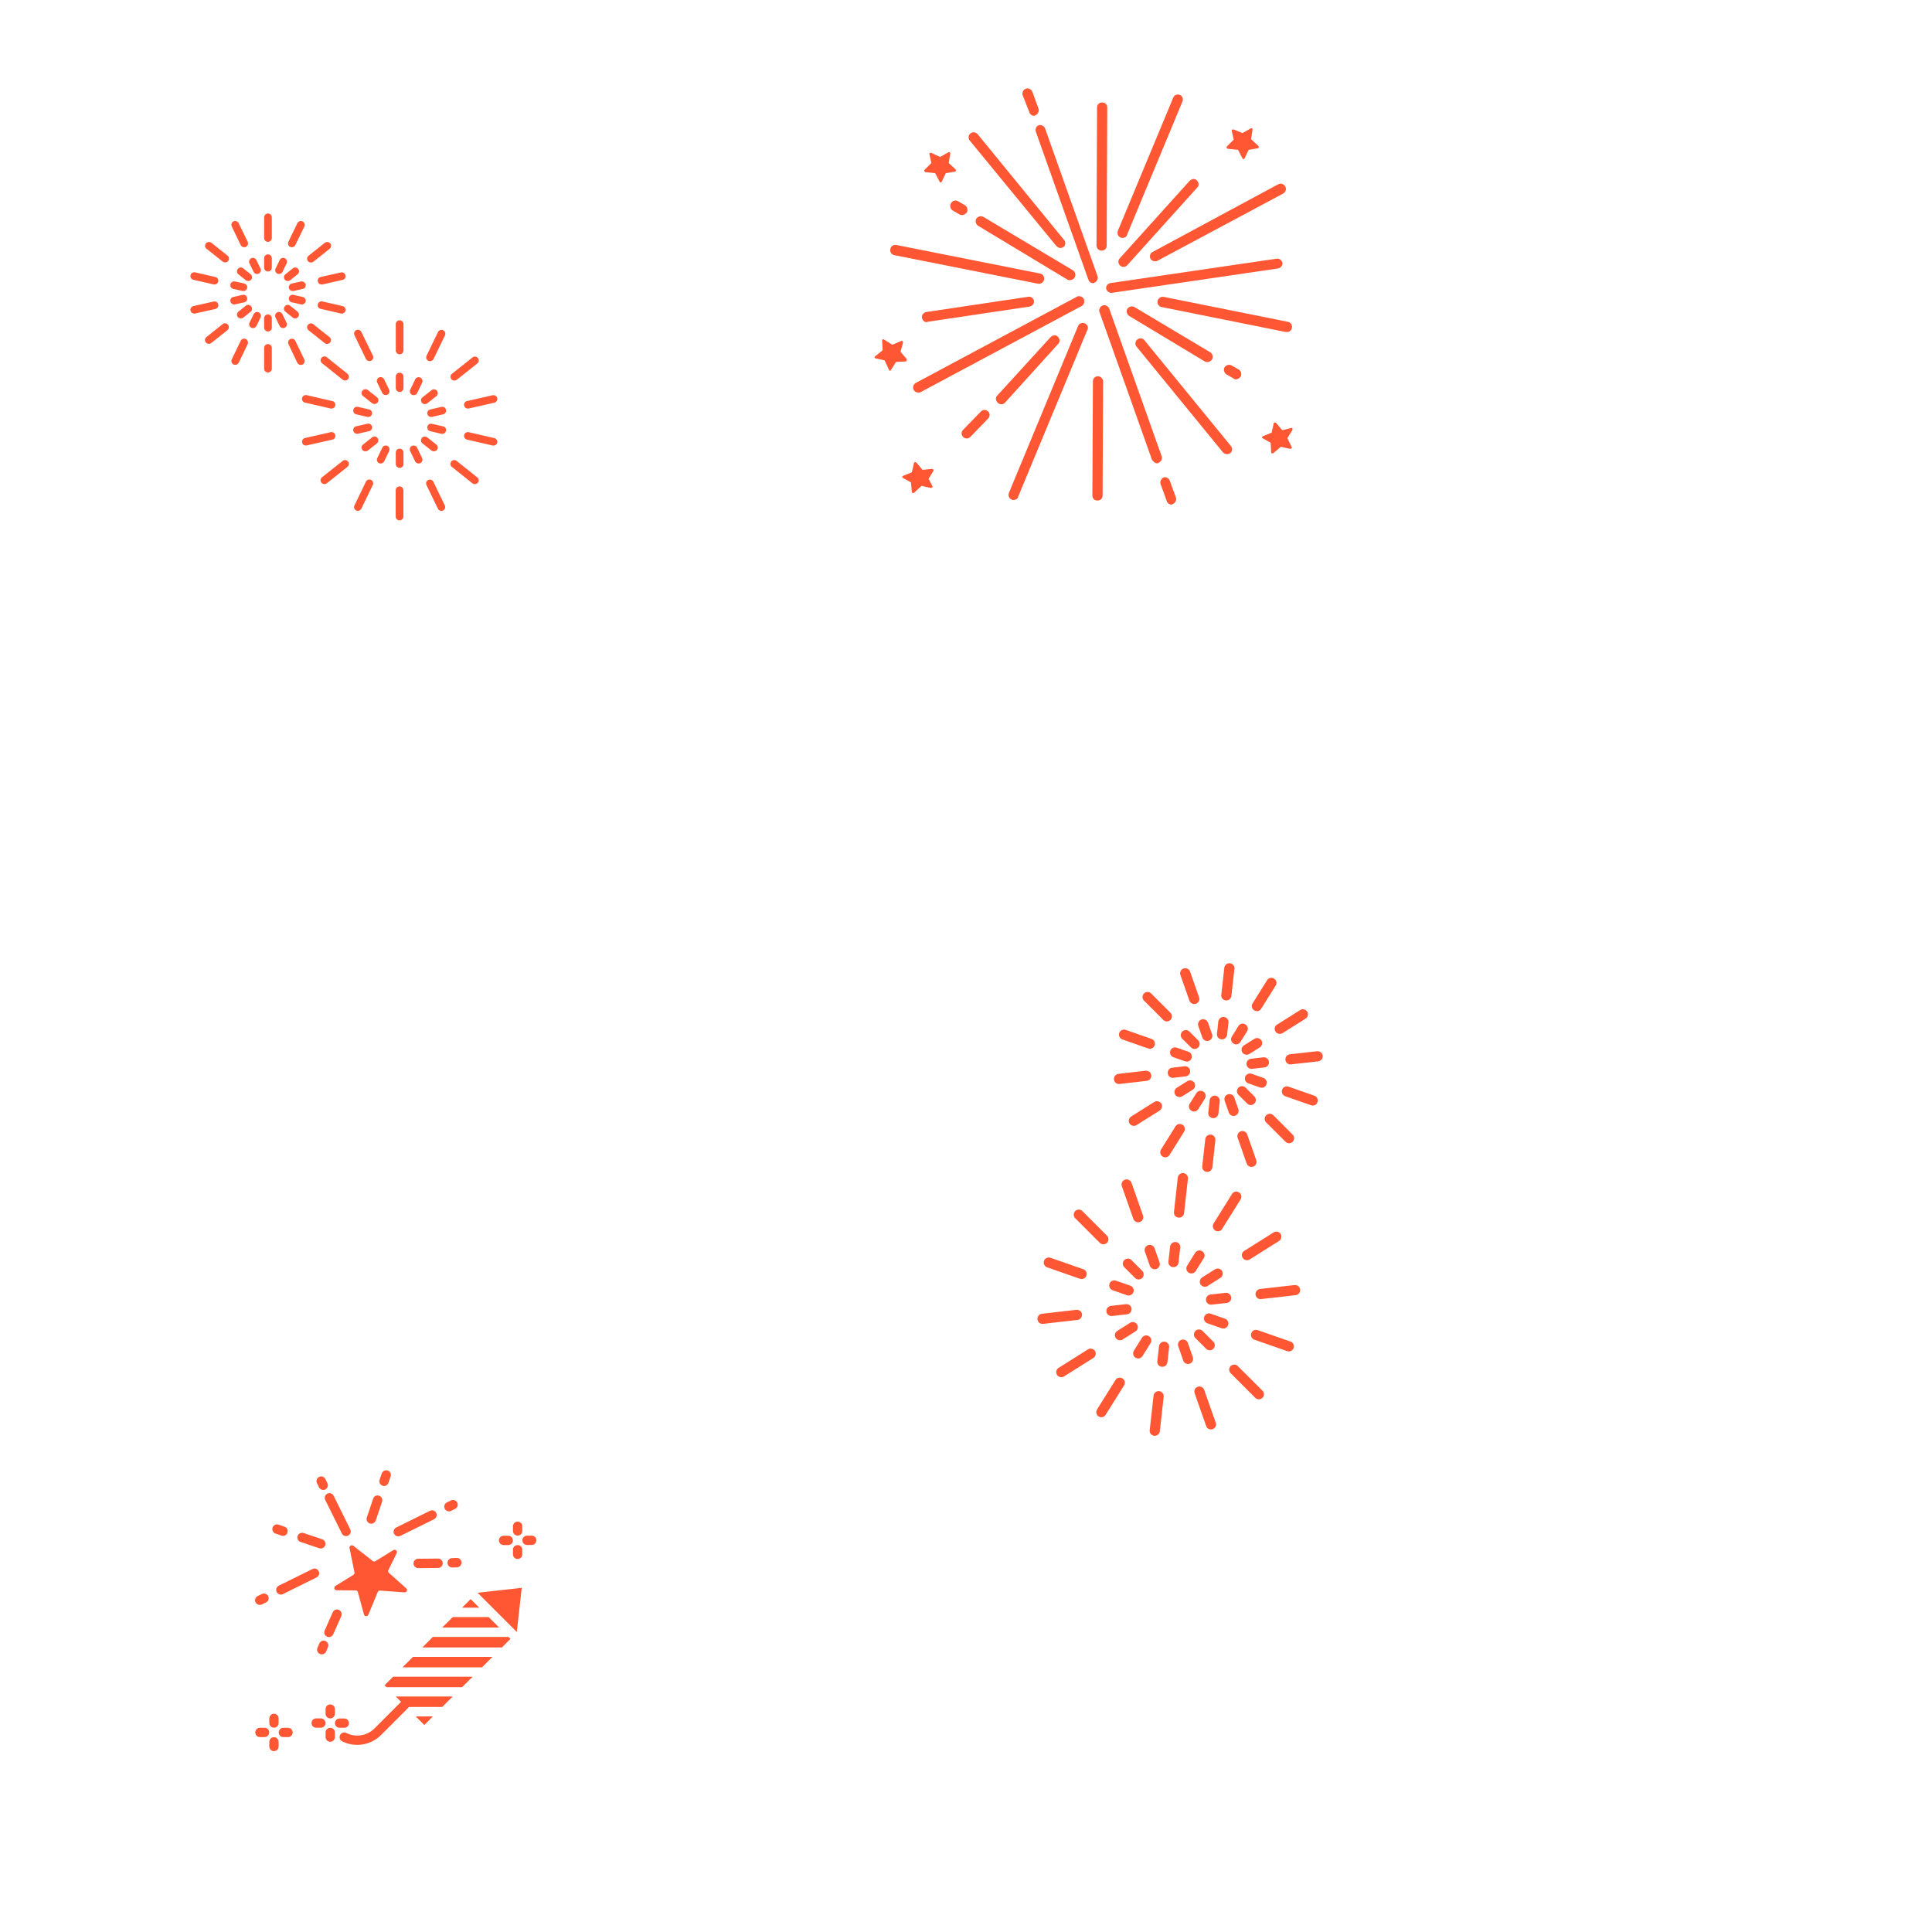 <?xml version="1.0" encoding="utf-8"?>
<!-- Generator: Adobe Illustrator 24.1.2, SVG Export Plug-In . SVG Version: 6.00 Build 0)  -->
<svg version="1.1" id="Layer_1" xmlns="http://www.w3.org/2000/svg" xmlns:xlink="http://www.w3.org/1999/xlink" x="0px" y="0px"
	 viewBox="0 0 216 216" style="enable-background:new 0 0 216 216;" xml:space="preserve">
<style type="text/css">
	.st0{fill:#ff5733;}
</style>
<path class="st0" d="M29.53,29.92c0,0.24,0.19,0.43,0.43,0.43c0.24,0,0.43-0.19,0.43-0.43v-1.05c0-0.24-0.19-0.43-0.43-0.43
	c-0.24,0-0.43,0.19-0.43,0.43V29.92z"/>
<path class="st0" d="M29.96,27.04c0.24,0,0.43-0.19,0.43-0.43V24.3c0-0.24-0.19-0.43-0.43-0.43c-0.24,0-0.43,0.19-0.43,0.43v2.31
	C29.53,26.85,29.72,27.04,29.96,27.04z"/>
<path class="st0" d="M28.73,30.63c0.06,0,0.13-0.01,0.19-0.04c0.21-0.1,0.3-0.36,0.2-0.57l-0.46-0.95c-0.1-0.21-0.36-0.3-0.57-0.2
	c-0.21,0.1-0.3,0.36-0.2,0.57l0.46,0.95C28.42,30.54,28.57,30.63,28.73,30.63z"/>
<path class="st0" d="M26.68,24.95c-0.1-0.21-0.36-0.3-0.57-0.2c-0.21,0.1-0.3,0.36-0.2,0.57l1,2.08c0.07,0.15,0.23,0.24,0.39,0.24
	c0.06,0,0.13-0.01,0.19-0.04c0.21-0.1,0.3-0.36,0.2-0.57L26.68,24.95z"/>
<path class="st0" d="M26.59,30.07c-0.15,0.19-0.12,0.46,0.07,0.6l0.82,0.66c0.08,0.06,0.17,0.09,0.27,0.09
	c0.13,0,0.25-0.06,0.34-0.16c0.15-0.19,0.12-0.46-0.07-0.6L27.19,30C27.01,29.85,26.74,29.88,26.59,30.07z"/>
<path class="st0" d="M23.02,27.21c-0.15,0.19-0.12,0.46,0.07,0.6l1.81,1.44c0.08,0.06,0.17,0.09,0.27,0.09
	c0.13,0,0.25-0.06,0.34-0.16c0.15-0.19,0.12-0.46-0.07-0.6l-1.81-1.44C23.43,27,23.16,27.03,23.02,27.21z"/>
<path class="st0" d="M25.76,31.79c-0.05,0.23,0.09,0.46,0.32,0.51l1.03,0.23c0.03,0.01,0.06,0.01,0.1,0.01
	c0.2,0,0.37-0.13,0.42-0.33c0.05-0.23-0.09-0.46-0.32-0.51l-1.03-0.23C26.04,31.42,25.81,31.56,25.76,31.79z"/>
<path class="st0" d="M21.3,30.77c-0.05,0.23,0.09,0.46,0.32,0.51l2.26,0.52c0.03,0.01,0.06,0.01,0.1,0.01c0.2,0,0.37-0.13,0.42-0.33
	c0.05-0.23-0.09-0.46-0.32-0.51l-2.26-0.52C21.58,30.4,21.35,30.54,21.3,30.77z"/>
<path class="st0" d="M25.76,33.71c0.05,0.2,0.22,0.33,0.42,0.33c0.03,0,0.06,0,0.1-0.01l1.03-0.23c0.23-0.05,0.38-0.28,0.32-0.51
	c-0.05-0.23-0.28-0.38-0.51-0.32l-1.03,0.23C25.85,33.25,25.71,33.48,25.76,33.71z"/>
<path class="st0" d="M21.3,34.73c0.05,0.2,0.22,0.33,0.42,0.33c0.03,0,0.06,0,0.1-0.01l2.26-0.51c0.23-0.05,0.38-0.28,0.32-0.51
	c-0.05-0.23-0.28-0.38-0.51-0.32l-2.26,0.51C21.39,34.27,21.25,34.5,21.3,34.73z"/>
<path class="st0" d="M28.08,34.25c-0.15-0.19-0.42-0.22-0.6-0.07l-0.82,0.66c-0.19,0.15-0.22,0.42-0.07,0.6
	c0.08,0.11,0.21,0.16,0.34,0.16c0.09,0,0.19-0.03,0.27-0.09l0.82-0.66C28.2,34.71,28.23,34.43,28.08,34.25z"/>
<path class="st0" d="M25.49,36.31c-0.15-0.19-0.42-0.22-0.6-0.07l-1.81,1.44c-0.19,0.15-0.22,0.42-0.07,0.6
	c0.08,0.11,0.21,0.16,0.34,0.16c0.09,0,0.19-0.03,0.27-0.09l1.81-1.44C25.61,36.77,25.64,36.5,25.49,36.31z"/>
<path class="st0" d="M28.09,36.64c0.06,0.03,0.12,0.04,0.19,0.04c0.16,0,0.31-0.09,0.39-0.24l0.46-0.95c0.1-0.21,0.01-0.47-0.2-0.57
	c-0.21-0.1-0.47-0.01-0.57,0.2l-0.46,0.95C27.79,36.28,27.88,36.53,28.09,36.64z"/>
<path class="st0" d="M27.48,37.9c-0.21-0.1-0.47-0.01-0.57,0.2l-1,2.08c-0.1,0.21-0.01,0.47,0.2,0.57c0.06,0.03,0.12,0.04,0.19,0.04
	c0.16,0,0.31-0.09,0.39-0.24l1-2.08C27.78,38.26,27.69,38,27.48,37.9z"/>
<path class="st0" d="M29.53,36.63c0,0.24,0.19,0.43,0.43,0.43h0c0.24,0,0.43-0.19,0.43-0.43l0-1.05c0-0.24-0.19-0.43-0.43-0.43h0
	c-0.24,0-0.43,0.19-0.43,0.43L29.53,36.63z"/>
<path class="st0" d="M29.53,41.21c0,0.24,0.19,0.43,0.43,0.43h0c0.24,0,0.43-0.19,0.43-0.43l0-2.31c0-0.24-0.19-0.43-0.43-0.43h0
	c-0.24,0-0.43,0.19-0.43,0.43L29.53,41.21z"/>
<path class="st0" d="M32.03,36.07l-0.46-0.95c-0.1-0.21-0.36-0.3-0.57-0.2c-0.21,0.1-0.3,0.36-0.2,0.57l0.46,0.95
	c0.07,0.15,0.23,0.24,0.39,0.24c0.06,0,0.13-0.01,0.19-0.04C32.04,36.54,32.13,36.28,32.03,36.07z"/>
<path class="st0" d="M33.24,40.56c0.07,0.15,0.23,0.24,0.39,0.24c0.06,0,0.13-0.01,0.19-0.04c0.21-0.1,0.3-0.36,0.2-0.57l-1-2.08
	c-0.1-0.21-0.36-0.3-0.57-0.2c-0.21,0.1-0.3,0.36-0.2,0.57L33.24,40.56z"/>
<path class="st0" d="M32.99,35.6c0.13,0,0.25-0.06,0.34-0.16c0.15-0.19,0.12-0.45-0.07-0.6l-0.82-0.66
	c-0.18-0.15-0.45-0.12-0.6,0.07c-0.15,0.19-0.12,0.45,0.07,0.6l0.82,0.66C32.81,35.57,32.9,35.6,32.99,35.6z"/>
<path class="st0" d="M34.49,36.92l1.81,1.44c0.08,0.06,0.17,0.09,0.27,0.09c0.13,0,0.25-0.06,0.34-0.16
	c0.15-0.19,0.12-0.45-0.07-0.6l-1.81-1.44c-0.18-0.15-0.45-0.12-0.6,0.07C34.28,36.5,34.31,36.77,34.49,36.92z"/>
<path class="st0" d="M33.84,33.2l-1.03-0.23c-0.23-0.05-0.46,0.09-0.51,0.32c-0.05,0.23,0.09,0.46,0.32,0.51l1.03,0.23
	c0.03,0.01,0.06,0.01,0.1,0.01c0.2,0,0.37-0.13,0.42-0.33C34.22,33.48,34.07,33.25,33.84,33.2z"/>
<path class="st0" d="M38.3,34.22l-2.26-0.52c-0.23-0.05-0.46,0.09-0.51,0.32s0.09,0.46,0.32,0.51l2.26,0.52
	c0.03,0.01,0.06,0.01,0.1,0.01c0.2,0,0.37-0.13,0.42-0.33C38.67,34.51,38.53,34.28,38.3,34.22z"/>
<path class="st0" d="M33.65,31.47l-1.03,0.23c-0.23,0.05-0.38,0.28-0.32,0.51c0.05,0.2,0.22,0.33,0.42,0.33c0.03,0,0.06,0,0.1-0.01
	l1.03-0.23c0.23-0.05,0.38-0.28,0.32-0.51C34.11,31.57,33.88,31.42,33.65,31.47z"/>
<path class="st0" d="M38.62,30.78c-0.05-0.23-0.28-0.38-0.51-0.32l-2.26,0.51c-0.23,0.05-0.38,0.28-0.32,0.51
	c0.05,0.2,0.22,0.33,0.42,0.33c0.03,0,0.06,0,0.1-0.01l2.26-0.51C38.53,31.24,38.68,31.01,38.62,30.78z"/>
<path class="st0" d="M31.84,31.26c0.08,0.11,0.21,0.16,0.34,0.16c0.09,0,0.19-0.03,0.27-0.09l0.82-0.66
	c0.19-0.15,0.22-0.42,0.07-0.6c-0.15-0.19-0.42-0.22-0.6-0.07l-0.82,0.66C31.72,30.8,31.69,31.07,31.84,31.26z"/>
<path class="st0" d="M36.31,27.15l-1.81,1.44c-0.19,0.15-0.22,0.42-0.07,0.6c0.08,0.11,0.21,0.16,0.34,0.16
	c0.09,0,0.19-0.03,0.27-0.09l1.81-1.44c0.19-0.15,0.22-0.42,0.07-0.6C36.77,27.04,36.5,27,36.31,27.15z"/>
<path class="st0" d="M31.84,28.87c-0.21-0.1-0.47-0.01-0.57,0.2l-0.46,0.95c-0.1,0.21-0.01,0.47,0.2,0.57
	c0.06,0.03,0.12,0.04,0.19,0.04c0.16,0,0.31-0.09,0.39-0.24l0.46-0.95C32.14,29.23,32.05,28.98,31.84,28.87z"/>
<path class="st0" d="M33.82,24.75c-0.21-0.1-0.47-0.01-0.57,0.2l-1.01,2.08c-0.1,0.21-0.01,0.47,0.2,0.57
	c0.06,0.03,0.12,0.04,0.19,0.04c0.16,0,0.31-0.09,0.39-0.24l1.01-2.08C34.13,25.11,34.04,24.86,33.82,24.75z"/>
<path class="st0" d="M44.25,43.39c0,0.24,0.19,0.43,0.43,0.43s0.43-0.19,0.43-0.43v-1.29c0-0.24-0.19-0.43-0.43-0.43
	s-0.43,0.19-0.43,0.43V43.39z"/>
<path class="st0" d="M44.68,39.61c0.24,0,0.43-0.19,0.43-0.43v-2.94c0-0.24-0.19-0.43-0.43-0.43s-0.43,0.19-0.43,0.43v2.94
	C44.25,39.41,44.44,39.61,44.68,39.61z"/>
<path class="st0" d="M43.5,43.56l-0.56-1.16c-0.1-0.21-0.36-0.3-0.57-0.2c-0.21,0.1-0.3,0.36-0.2,0.57l0.56,1.16
	c0.07,0.15,0.23,0.24,0.39,0.24c0.06,0,0.13-0.01,0.19-0.04C43.52,44.03,43.61,43.78,43.5,43.56z"/>
<path class="st0" d="M40.4,37.11c-0.1-0.21-0.36-0.3-0.57-0.2c-0.21,0.1-0.3,0.36-0.2,0.57l1.28,2.65c0.07,0.15,0.23,0.24,0.39,0.24
	c0.06,0,0.13-0.01,0.19-0.04c0.21-0.1,0.3-0.36,0.2-0.57L40.4,37.11z"/>
<path class="st0" d="M40.52,43.68c-0.15,0.19-0.12,0.46,0.07,0.6l1.01,0.8c0.08,0.06,0.17,0.09,0.27,0.09
	c0.13,0,0.25-0.06,0.34-0.16c0.15-0.19,0.12-0.46-0.07-0.6l-1.01-0.8C40.94,43.46,40.67,43.49,40.52,43.68z"/>
<path class="st0" d="M38.84,41.78l-2.3-1.84c-0.18-0.15-0.45-0.12-0.6,0.07c-0.15,0.19-0.12,0.46,0.07,0.6l2.3,1.84
	c0.08,0.06,0.17,0.09,0.27,0.09c0.13,0,0.25-0.06,0.34-0.16C39.05,42.2,39.02,41.93,38.84,41.78z"/>
<path class="st0" d="M39.5,45.81c-0.05,0.23,0.09,0.46,0.32,0.51l1.25,0.29c0.03,0.01,0.06,0.01,0.1,0.01c0.2,0,0.37-0.13,0.42-0.33
	c0.05-0.23-0.09-0.46-0.32-0.51l-1.25-0.29C39.78,45.43,39.55,45.58,39.5,45.81z"/>
<path class="st0" d="M33.77,44.5c-0.05,0.23,0.09,0.46,0.32,0.51l2.87,0.66c0.03,0.01,0.06,0.01,0.1,0.01c0.2,0,0.37-0.13,0.42-0.33
	c0.05-0.23-0.09-0.46-0.32-0.51l-2.87-0.66C34.06,44.12,33.83,44.27,33.77,44.5z"/>
<path class="st0" d="M39.5,48.17c0.05,0.2,0.22,0.33,0.42,0.33c0.03,0,0.06,0,0.1-0.01l1.25-0.29c0.23-0.05,0.38-0.28,0.32-0.51
	c-0.05-0.23-0.28-0.38-0.51-0.32l-1.25,0.29C39.59,47.71,39.44,47.94,39.5,48.17z"/>
<path class="st0" d="M34.19,49.81c0.03,0,0.06,0,0.1-0.01l2.87-0.65c0.23-0.05,0.38-0.28,0.32-0.51c-0.05-0.23-0.28-0.38-0.51-0.32
	l-2.87,0.65c-0.23,0.05-0.38,0.28-0.32,0.51C33.82,49.68,33.99,49.81,34.19,49.81z"/>
<path class="st0" d="M42.2,48.97c-0.15-0.19-0.42-0.22-0.6-0.07l-1.01,0.8c-0.19,0.15-0.22,0.42-0.07,0.6
	c0.08,0.11,0.21,0.16,0.34,0.16c0.09,0,0.19-0.03,0.27-0.09l1.01-0.8C42.32,49.42,42.35,49.15,42.2,48.97z"/>
<path class="st0" d="M36.27,54.12c0.09,0,0.19-0.03,0.27-0.09l2.3-1.83c0.19-0.15,0.22-0.42,0.07-0.6c-0.15-0.19-0.42-0.22-0.6-0.07
	L36,53.36c-0.19,0.15-0.22,0.42-0.07,0.6C36.02,54.07,36.14,54.12,36.27,54.12z"/>
<path class="st0" d="M42.37,51.78c0.06,0.03,0.12,0.04,0.19,0.04c0.16,0,0.31-0.09,0.39-0.24l0.56-1.16c0.1-0.21,0.01-0.47-0.2-0.57
	c-0.21-0.1-0.47-0.01-0.57,0.2l-0.56,1.16C42.07,51.42,42.16,51.68,42.37,51.78z"/>
<path class="st0" d="M39.82,57.07c0.06,0.03,0.12,0.04,0.19,0.04c0.16,0,0.31-0.09,0.39-0.24l1.28-2.65c0.1-0.21,0.01-0.47-0.2-0.57
	c-0.21-0.1-0.47-0.01-0.57,0.2l-1.28,2.65C39.52,56.71,39.61,56.97,39.82,57.07z"/>
<path class="st0" d="M44.25,51.88c0,0.24,0.19,0.43,0.43,0.43h0c0.24,0,0.43-0.19,0.43-0.43l0-1.29c0-0.24-0.19-0.43-0.43-0.43h0
	c-0.24,0-0.43,0.19-0.43,0.43L44.25,51.88z"/>
<path class="st0" d="M44.24,57.75c0,0.24,0.19,0.43,0.43,0.43h0c0.24,0,0.43-0.19,0.43-0.43l0-2.94c0-0.24-0.19-0.43-0.43-0.43h0
	c-0.24,0-0.43,0.19-0.43,0.43L44.24,57.75z"/>
<path class="st0" d="M45.85,50.42l0.56,1.16c0.07,0.15,0.23,0.24,0.39,0.24c0.06,0,0.13-0.01,0.19-0.04c0.21-0.1,0.3-0.36,0.2-0.57
	l-0.56-1.16c-0.1-0.21-0.36-0.3-0.57-0.2C45.84,49.95,45.75,50.21,45.85,50.42z"/>
<path class="st0" d="M49.34,57.12c0.06,0,0.13-0.01,0.19-0.04c0.21-0.1,0.3-0.36,0.2-0.57l-1.28-2.65c-0.1-0.21-0.36-0.3-0.57-0.2
	c-0.21,0.1-0.3,0.36-0.2,0.57l1.28,2.65C49.03,57.03,49.18,57.12,49.34,57.12z"/>
<path class="st0" d="M47.16,48.97c-0.15,0.19-0.12,0.45,0.07,0.6l1.01,0.8c0.08,0.06,0.17,0.09,0.27,0.09
	c0.13,0,0.25-0.06,0.34-0.16c0.15-0.19,0.12-0.45-0.07-0.6l-1.01-0.8C47.57,48.76,47.3,48.79,47.16,48.97z"/>
<path class="st0" d="M53.08,54.13c0.13,0,0.25-0.06,0.34-0.16c0.15-0.19,0.12-0.45-0.07-0.6l-2.3-1.84
	c-0.18-0.15-0.46-0.12-0.6,0.07c-0.15,0.19-0.12,0.45,0.07,0.6l2.3,1.84C52.9,54.1,52.99,54.13,53.08,54.13z"/>
<path class="st0" d="M49.44,48.51c0.2,0,0.37-0.13,0.42-0.33c0.05-0.23-0.09-0.46-0.32-0.51l-1.25-0.29
	c-0.23-0.05-0.46,0.09-0.51,0.32c-0.05,0.23,0.09,0.46,0.32,0.51l1.25,0.29C49.38,48.51,49.41,48.51,49.44,48.51z"/>
<path class="st0" d="M55.17,49.82c0.2,0,0.37-0.13,0.42-0.33c0.05-0.23-0.09-0.46-0.32-0.51l-2.87-0.66
	c-0.23-0.05-0.46,0.09-0.51,0.32c-0.05,0.23,0.09,0.46,0.32,0.51l2.87,0.66C55.1,49.82,55.13,49.82,55.17,49.82z"/>
<path class="st0" d="M49.86,45.81c-0.05-0.23-0.28-0.37-0.51-0.32l-1.25,0.29c-0.23,0.05-0.38,0.28-0.32,0.51
	c0.05,0.2,0.22,0.33,0.42,0.33c0.03,0,0.06,0,0.1-0.01l1.25-0.29C49.77,46.27,49.91,46.04,49.86,45.81z"/>
<path class="st0" d="M55.59,44.51c-0.05-0.23-0.28-0.37-0.51-0.32l-2.87,0.65c-0.23,0.05-0.38,0.28-0.32,0.51
	c0.05,0.2,0.22,0.33,0.42,0.33c0.03,0,0.06,0,0.1-0.01l2.87-0.65C55.49,44.97,55.64,44.74,55.59,44.51z"/>
<path class="st0" d="M47.16,45.02c0.08,0.11,0.21,0.16,0.34,0.16c0.09,0,0.19-0.03,0.27-0.09l1.01-0.8c0.19-0.15,0.22-0.42,0.07-0.6
	c-0.15-0.19-0.42-0.22-0.6-0.07l-1.01,0.8C47.04,44.56,47.01,44.83,47.16,45.02z"/>
<path class="st0" d="M53.43,40.03c-0.15-0.19-0.42-0.22-0.6-0.07l-2.3,1.83c-0.19,0.15-0.22,0.42-0.07,0.6
	c0.08,0.11,0.21,0.16,0.34,0.16c0.09,0,0.19-0.03,0.27-0.09l2.3-1.83C53.55,40.48,53.58,40.21,53.43,40.03z"/>
<path class="st0" d="M46.99,42.21c-0.21-0.1-0.47-0.01-0.57,0.2l-0.56,1.16c-0.1,0.21-0.01,0.47,0.2,0.57
	c0.06,0.03,0.12,0.04,0.19,0.04c0.16,0,0.31-0.09,0.39-0.24l0.56-1.16C47.29,42.56,47.2,42.31,46.99,42.21z"/>
<path class="st0" d="M49.54,36.92c-0.21-0.1-0.47-0.01-0.57,0.2l-1.28,2.65c-0.1,0.21-0.01,0.47,0.2,0.57
	c0.06,0.03,0.12,0.04,0.19,0.04c0.16,0,0.31-0.09,0.39-0.24l1.28-2.65C49.85,37.28,49.76,37.02,49.54,36.92z"/>
<path class="st0" d="M139.07,116.88c-0.26,0.17-0.34,0.52-0.18,0.78c0.17,0.26,0.52,0.34,0.78,0.18l1.18-0.74
	c0.26-0.17,0.34-0.52,0.18-0.78c-0.17-0.26-0.52-0.34-0.78-0.18L139.07,116.88z"/>
<path class="st0" d="M142.6,115.33c0.17,0.26,0.52,0.34,0.78,0.18l2.59-1.63c0.26-0.17,0.34-0.52,0.18-0.78
	c-0.17-0.26-0.52-0.34-0.78-0.18l-2.59,1.63C142.51,114.71,142.43,115.06,142.6,115.33z"/>
<path class="st0" d="M137.72,116.49c0.04,0.07,0.1,0.13,0.18,0.18c0.27,0.17,0.62,0.09,0.78-0.18l0.74-1.18
	c0.17-0.27,0.09-0.61-0.18-0.78c-0.27-0.17-0.62-0.09-0.78,0.18l-0.74,1.18C137.6,116.08,137.61,116.31,137.72,116.49z"/>
<path class="st0" d="M142.62,110.19c0.17-0.27,0.09-0.61-0.18-0.78c-0.27-0.17-0.62-0.09-0.78,0.18l-1.62,2.59
	c-0.12,0.19-0.11,0.42,0,0.6c0.04,0.07,0.1,0.13,0.18,0.18c0.27,0.17,0.62,0.09,0.78-0.18L142.62,110.19z"/>
<path class="st0" d="M136.84,113.7c-0.31-0.03-0.59,0.19-0.63,0.5l-0.15,1.38c-0.02,0.13,0.02,0.26,0.08,0.36
	c0.09,0.14,0.24,0.24,0.42,0.26c0.31,0.03,0.59-0.19,0.63-0.5l0.15-1.38C137.38,114.01,137.15,113.73,136.84,113.7z"/>
<path class="st0" d="M137.51,107.69c-0.31-0.03-0.59,0.19-0.63,0.5l-0.34,3.04c-0.02,0.13,0.02,0.26,0.08,0.36
	c0.09,0.14,0.24,0.24,0.42,0.26c0.31,0.03,0.59-0.19,0.63-0.5l0.34-3.04C138.04,108,137.82,107.72,137.51,107.69z"/>
<path class="st0" d="M134.32,113.98c-0.29,0.1-0.45,0.43-0.35,0.72l0.46,1.31c0.01,0.04,0.03,0.08,0.06,0.11
	c0.14,0.22,0.41,0.32,0.67,0.23c0.29-0.1,0.45-0.43,0.35-0.72l-0.46-1.31C134.94,114.03,134.62,113.88,134.32,113.98z"/>
<path class="st0" d="M132.32,108.28c-0.3,0.1-0.45,0.43-0.35,0.72l1.01,2.88c0.01,0.04,0.03,0.08,0.06,0.11
	c0.14,0.22,0.41,0.32,0.67,0.23c0.3-0.1,0.45-0.43,0.35-0.72l-1.01-2.88C132.94,108.33,132.62,108.18,132.32,108.28z"/>
<path class="st0" d="M132.18,115.33c-0.19,0.19-0.22,0.48-0.08,0.7c0.02,0.04,0.05,0.07,0.08,0.1l0.98,0.98
	c0.22,0.22,0.58,0.22,0.8,0c0.22-0.22,0.22-0.58,0-0.8l-0.98-0.98C132.76,115.11,132.4,115.11,132.18,115.33z"/>
<path class="st0" d="M127.9,111.07c-0.19,0.19-0.22,0.48-0.08,0.7c0.02,0.04,0.05,0.07,0.08,0.1l2.16,2.16
	c0.22,0.22,0.58,0.22,0.8,0c0.22-0.22,0.22-0.58,0-0.8l-2.16-2.16C128.48,110.85,128.12,110.85,127.9,111.07z"/>
<path class="st0" d="M133.22,118.31c0.1-0.3-0.05-0.62-0.35-0.72l-1.31-0.46c-0.3-0.1-0.62,0.05-0.72,0.35
	c-0.06,0.17-0.03,0.35,0.06,0.49c0.07,0.1,0.17,0.19,0.29,0.23l1.31,0.46C132.79,118.76,133.12,118.61,133.22,118.31z"/>
<path class="st0" d="M129.09,116.87c0.1-0.3-0.05-0.62-0.35-0.72l-2.89-1.01c-0.3-0.1-0.62,0.05-0.72,0.35
	c-0.06,0.17-0.03,0.35,0.06,0.49c0.07,0.1,0.17,0.19,0.29,0.23l2.89,1.01C128.66,117.32,128.98,117.17,129.09,116.87z"/>
<path class="st0" d="M130.56,120c0.01,0.09,0.04,0.17,0.08,0.24c0.11,0.18,0.32,0.29,0.54,0.26l1.38-0.16
	c0.31-0.04,0.53-0.32,0.5-0.63c-0.03-0.31-0.32-0.53-0.63-0.5l-1.38,0.16C130.74,119.41,130.52,119.69,130.56,120z"/>
<path class="st0" d="M128.71,120.21c-0.03-0.31-0.32-0.53-0.63-0.5l-3.04,0.35c-0.31,0.04-0.53,0.32-0.5,0.63
	c0.01,0.09,0.04,0.17,0.08,0.24c0.11,0.18,0.32,0.29,0.54,0.26l3.04-0.35C128.53,120.8,128.75,120.52,128.71,120.21z"/>
<path class="st0" d="M131.57,121.61c-0.27,0.17-0.34,0.52-0.18,0.78l0,0c0.17,0.26,0.52,0.34,0.78,0.18l1.18-0.74
	c0.27-0.17,0.34-0.52,0.18-0.78l0,0c-0.17-0.26-0.52-0.34-0.78-0.18L131.57,121.61z"/>
<path class="st0" d="M126.46,124.83c-0.26,0.17-0.34,0.52-0.18,0.78l0,0c0.17,0.26,0.52,0.34,0.78,0.18l2.59-1.63
	c0.26-0.17,0.34-0.52,0.18-0.78l0,0c-0.17-0.26-0.52-0.34-0.78-0.18L126.46,124.83z"/>
<path class="st0" d="M133.97,124l0.74-1.18c0.17-0.27,0.09-0.62-0.18-0.78c-0.27-0.17-0.61-0.09-0.78,0.18l-0.74,1.18
	c-0.12,0.19-0.11,0.43,0,0.6c0.04,0.07,0.1,0.13,0.18,0.18C133.45,124.35,133.8,124.27,133.97,124z"/>
<path class="st0" d="M129.8,128.52c-0.12,0.19-0.11,0.43,0,0.6c0.04,0.07,0.1,0.13,0.18,0.18c0.27,0.17,0.61,0.09,0.78-0.18
	l1.62-2.59c0.17-0.27,0.09-0.61-0.18-0.78c-0.27-0.17-0.61-0.09-0.78,0.18L129.8,128.52z"/>
<path class="st0" d="M135.17,124.75c0.09,0.14,0.24,0.24,0.42,0.26c0.31,0.03,0.59-0.19,0.63-0.5l0.15-1.38
	c0.04-0.31-0.19-0.59-0.5-0.63c-0.31-0.03-0.59,0.19-0.63,0.5l-0.15,1.38C135.07,124.52,135.1,124.65,135.17,124.75z"/>
<path class="st0" d="M134.75,127.36l-0.34,3.04c-0.02,0.13,0.02,0.26,0.08,0.36c0.09,0.14,0.24,0.24,0.42,0.26
	c0.31,0.03,0.59-0.19,0.63-0.5l0.34-3.04c0.03-0.31-0.19-0.59-0.5-0.63C135.07,126.82,134.79,127.05,134.75,127.36z"/>
<path class="st0" d="M138.45,124.01l-0.46-1.31c-0.1-0.3-0.43-0.45-0.72-0.35c-0.3,0.1-0.45,0.43-0.35,0.72l0.46,1.31
	c0.01,0.04,0.03,0.08,0.06,0.12c0.14,0.22,0.41,0.32,0.67,0.23C138.39,124.62,138.55,124.3,138.45,124.01z"/>
<path class="st0" d="M140.45,129.71l-1.01-2.88c-0.1-0.29-0.43-0.45-0.72-0.35s-0.45,0.43-0.35,0.72l1.01,2.88
	c0.01,0.04,0.03,0.08,0.06,0.12c0.14,0.22,0.41,0.32,0.67,0.23C140.4,130.33,140.55,130,140.45,129.71z"/>
<path class="st0" d="M140.24,122.58l-0.98-0.98c-0.22-0.22-0.58-0.22-0.8,0c-0.19,0.19-0.22,0.48-0.08,0.7
	c0.02,0.04,0.05,0.07,0.08,0.1l0.98,0.98c0.22,0.22,0.58,0.22,0.8,0C140.46,123.16,140.46,122.8,140.24,122.58z"/>
<path class="st0" d="M144.52,127.65c0.22-0.22,0.22-0.58,0-0.8l-2.16-2.16c-0.22-0.22-0.58-0.22-0.8,0
	c-0.19,0.19-0.22,0.48-0.08,0.7c0.02,0.04,0.05,0.07,0.08,0.1l2.16,2.16C143.94,127.87,144.3,127.87,144.52,127.65z"/>
<path class="st0" d="M139.21,120.4c-0.06,0.17-0.03,0.35,0.06,0.49c0.07,0.1,0.17,0.19,0.29,0.23l1.31,0.46
	c0.3,0.1,0.62-0.05,0.72-0.35c0.1-0.3-0.05-0.62-0.35-0.72l-1.31-0.46C139.63,119.95,139.31,120.1,139.21,120.4z"/>
<path class="st0" d="M146.95,122.5l-2.89-1.01c-0.3-0.1-0.62,0.05-0.72,0.35c-0.06,0.17-0.03,0.35,0.06,0.49
	c0.07,0.1,0.17,0.19,0.29,0.23l2.89,1.01c0.3,0.1,0.62-0.05,0.72-0.35C147.4,122.93,147.24,122.6,146.95,122.5z"/>
<path class="st0" d="M141.87,118.71c-0.03-0.31-0.32-0.53-0.63-0.5l-1.38,0.16c-0.31,0.04-0.53,0.32-0.5,0.63
	c0.01,0.09,0.04,0.17,0.08,0.24c0.11,0.18,0.32,0.29,0.54,0.26l1.38-0.16C141.68,119.31,141.91,119.02,141.87,118.71z"/>
<path class="st0" d="M147.88,118.03c-0.04-0.31-0.32-0.53-0.63-0.5l-3.04,0.34c-0.31,0.04-0.53,0.32-0.5,0.63
	c0.01,0.09,0.04,0.17,0.08,0.24c0.11,0.18,0.32,0.29,0.54,0.26l3.04-0.34C147.69,118.62,147.91,118.34,147.88,118.03z"/>
<path class="st0" d="M134.4,142.82c-0.26,0.17-0.34,0.52-0.18,0.78c0.17,0.26,0.52,0.34,0.78,0.18l1.44-0.91
	c0.26-0.17,0.34-0.52,0.18-0.78s-0.52-0.34-0.78-0.18L134.4,142.82z"/>
<path class="st0" d="M138.93,140.63c0.17,0.26,0.52,0.34,0.78,0.18l3.29-2.07c0.26-0.17,0.34-0.52,0.18-0.78
	c-0.17-0.26-0.52-0.34-0.78-0.18l-3.29,2.07C138.84,140.02,138.76,140.37,138.93,140.63z"/>
<path class="st0" d="M133.68,142.11l0.9-1.44c0.17-0.27,0.09-0.61-0.18-0.78c-0.27-0.17-0.62-0.09-0.78,0.18l-0.9,1.44
	c-0.12,0.19-0.11,0.42,0,0.6c0.04,0.07,0.1,0.13,0.18,0.18C133.16,142.45,133.51,142.37,133.68,142.11z"/>
<path class="st0" d="M138.7,134.09c0.17-0.27,0.09-0.61-0.18-0.78c-0.27-0.17-0.62-0.09-0.78,0.18l-2.06,3.3
	c-0.12,0.19-0.11,0.42,0,0.6c0.04,0.07,0.1,0.13,0.18,0.18c0.27,0.17,0.62,0.09,0.78-0.18L138.7,134.09z"/>
<path class="st0" d="M131.45,138.86c-0.31-0.03-0.59,0.19-0.63,0.5l-0.19,1.69c-0.02,0.13,0.02,0.26,0.08,0.36
	c0.09,0.14,0.24,0.24,0.42,0.26c0.31,0.03,0.59-0.19,0.63-0.5l0.19-1.69C131.99,139.17,131.76,138.89,131.45,138.86z"/>
<path class="st0" d="M132.38,135.64l0.43-3.86c0.04-0.31-0.19-0.59-0.5-0.63c-0.31-0.03-0.59,0.19-0.63,0.5l-0.43,3.86
	c-0.02,0.13,0.02,0.26,0.08,0.36c0.09,0.14,0.24,0.24,0.42,0.26C132.06,136.17,132.34,135.95,132.38,135.64z"/>
<path class="st0" d="M128.35,139.21c-0.29,0.1-0.45,0.43-0.35,0.72l0.56,1.6c0.01,0.04,0.03,0.08,0.06,0.11
	c0.14,0.22,0.41,0.32,0.67,0.23c0.29-0.1,0.45-0.43,0.35-0.72l-0.56-1.6C128.97,139.26,128.64,139.11,128.35,139.21z"/>
<path class="st0" d="M125.77,131.89c-0.29,0.1-0.45,0.43-0.35,0.72l1.29,3.67c0.01,0.04,0.03,0.08,0.06,0.11
	c0.14,0.22,0.41,0.32,0.67,0.23c0.29-0.1,0.45-0.43,0.35-0.72l-1.29-3.67C126.39,131.95,126.07,131.79,125.77,131.89z"/>
<path class="st0" d="M125.7,140.88c-0.19,0.19-0.22,0.48-0.08,0.7c0.02,0.04,0.05,0.07,0.08,0.1l1.2,1.2c0.22,0.22,0.58,0.22,0.8,0
	c0.22-0.22,0.22-0.58,0-0.8l-1.2-1.2C126.28,140.66,125.93,140.66,125.7,140.88z"/>
<path class="st0" d="M120.13,136.1c0.02,0.04,0.05,0.07,0.08,0.1l2.75,2.75c0.22,0.22,0.58,0.22,0.8,0c0.22-0.22,0.22-0.58,0-0.8
	l-2.75-2.75c-0.22-0.22-0.58-0.22-0.8,0C120.02,135.59,120,135.89,120.13,136.1z"/>
<path class="st0" d="M126.72,144.46c0.1-0.3-0.05-0.62-0.35-0.72l-1.61-0.56c-0.3-0.1-0.62,0.05-0.72,0.35
	c-0.06,0.17-0.03,0.35,0.06,0.49c0.07,0.1,0.17,0.19,0.29,0.23l1.61,0.56C126.29,144.91,126.62,144.75,126.72,144.46z"/>
<path class="st0" d="M116.78,141.46c0.07,0.1,0.17,0.19,0.29,0.23l3.67,1.28c0.3,0.1,0.62-0.05,0.72-0.35
	c0.1-0.3-0.05-0.62-0.35-0.72l-3.67-1.28c-0.3-0.1-0.62,0.05-0.72,0.35C116.66,141.14,116.69,141.32,116.78,141.46z"/>
<path class="st0" d="M123.7,146.63c0.01,0.09,0.04,0.17,0.08,0.24c0.11,0.18,0.32,0.29,0.54,0.26l1.69-0.19
	c0.31-0.04,0.53-0.32,0.5-0.63c-0.03-0.31-0.31-0.53-0.63-0.5L124.2,146C123.89,146.04,123.66,146.32,123.7,146.63z"/>
<path class="st0" d="M115.99,147.51c0.01,0.09,0.04,0.17,0.08,0.24c0.11,0.18,0.32,0.29,0.54,0.26l3.86-0.44
	c0.31-0.04,0.53-0.32,0.5-0.63c-0.03-0.31-0.32-0.53-0.63-0.5l-3.86,0.44C116.18,146.92,115.96,147.2,115.99,147.51z"/>
<path class="st0" d="M124.91,148.8c-0.27,0.17-0.34,0.52-0.18,0.78l0,0c0.17,0.26,0.52,0.34,0.78,0.18l1.44-0.91
	c0.27-0.17,0.34-0.52,0.18-0.78l0,0c-0.17-0.26-0.52-0.34-0.78-0.18L124.91,148.8z"/>
<path class="st0" d="M118.35,152.93c-0.27,0.17-0.34,0.52-0.18,0.78l0,0c0.17,0.26,0.52,0.34,0.78,0.18l3.29-2.07
	c0.27-0.17,0.34-0.52,0.18-0.78l0,0c-0.17-0.26-0.52-0.34-0.78-0.18L118.35,152.93z"/>
<path class="st0" d="M127.67,149.57l-0.9,1.44c-0.12,0.19-0.11,0.43,0,0.6c0.04,0.07,0.1,0.13,0.18,0.18
	c0.27,0.17,0.61,0.09,0.78-0.18l0.9-1.44c0.17-0.26,0.09-0.61-0.18-0.78C128.19,149.22,127.84,149.3,127.67,149.57z"/>
<path class="st0" d="M122.65,158.18c0.04,0.07,0.1,0.13,0.18,0.18c0.27,0.17,0.61,0.09,0.78-0.18l2.06-3.29
	c0.17-0.26,0.09-0.61-0.18-0.78c-0.27-0.17-0.61-0.09-0.78,0.18l-2.06,3.29C122.53,157.77,122.54,158,122.65,158.18z"/>
<path class="st0" d="M130.21,150c-0.31-0.03-0.59,0.19-0.63,0.5l-0.19,1.69c-0.02,0.13,0.02,0.26,0.08,0.36
	c0.09,0.14,0.24,0.24,0.42,0.26c0.31,0.03,0.59-0.19,0.63-0.5l0.19-1.69C130.75,150.32,130.52,150.03,130.21,150z"/>
<path class="st0" d="M128.62,160.26c0.09,0.14,0.24,0.24,0.42,0.26c0.31,0.03,0.59-0.19,0.63-0.5l0.43-3.86
	c0.04-0.31-0.19-0.59-0.5-0.63c-0.31-0.03-0.59,0.19-0.63,0.5l-0.43,3.86C128.52,160.03,128.55,160.16,128.62,160.26z"/>
<path class="st0" d="M132.34,152.23c0.14,0.22,0.41,0.32,0.67,0.23c0.3-0.1,0.45-0.43,0.35-0.72l-0.56-1.6
	c-0.1-0.29-0.43-0.45-0.72-0.35c-0.3,0.1-0.45,0.43-0.35,0.72l0.56,1.6C132.29,152.16,132.31,152.19,132.34,152.23z"/>
<path class="st0" d="M134.9,159.55c0.14,0.22,0.41,0.32,0.67,0.23c0.3-0.1,0.45-0.43,0.35-0.72l-1.29-3.67
	c-0.1-0.29-0.43-0.45-0.72-0.35c-0.3,0.1-0.45,0.43-0.35,0.72l1.29,3.67C134.86,159.47,134.88,159.51,134.9,159.55z"/>
<path class="st0" d="M135.65,150.8c0.22-0.22,0.22-0.58,0-0.8l-1.2-1.2c-0.22-0.22-0.58-0.22-0.8,0c-0.19,0.19-0.22,0.48-0.08,0.7
	c0.02,0.04,0.05,0.07,0.08,0.1l1.2,1.2C135.07,151.02,135.43,151.02,135.65,150.8z"/>
<path class="st0" d="M141.14,156.28c0.22-0.22,0.22-0.58,0-0.8l-2.75-2.75c-0.22-0.22-0.58-0.22-0.8,0
	c-0.19,0.19-0.22,0.48-0.08,0.7c0.02,0.04,0.05,0.07,0.08,0.1l2.75,2.75C140.56,156.5,140.92,156.5,141.14,156.28z"/>
<path class="st0" d="M134.63,147.22c-0.06,0.17-0.03,0.35,0.06,0.49c0.07,0.1,0.17,0.19,0.29,0.23l1.6,0.56
	c0.3,0.1,0.62-0.05,0.72-0.35c0.1-0.3-0.05-0.62-0.35-0.72l-1.6-0.56C135.06,146.77,134.74,146.92,134.63,147.22z"/>
<path class="st0" d="M144.63,150.71c0.1-0.3-0.05-0.62-0.35-0.72l-3.67-1.28c-0.3-0.1-0.62,0.05-0.72,0.35
	c-0.06,0.17-0.03,0.35,0.06,0.49c0.07,0.1,0.17,0.19,0.29,0.23l3.67,1.28C144.2,151.16,144.53,151,144.63,150.71z"/>
<path class="st0" d="M137.65,145.04c-0.04-0.31-0.32-0.53-0.63-0.5l-1.69,0.19c-0.31,0.04-0.53,0.32-0.5,0.63
	c0.01,0.09,0.04,0.17,0.08,0.24c0.11,0.18,0.32,0.29,0.54,0.26l1.69-0.19C137.47,145.64,137.69,145.36,137.65,145.04z"/>
<path class="st0" d="M145.36,144.17c-0.04-0.31-0.32-0.53-0.63-0.5l-3.86,0.44c-0.31,0.04-0.53,0.32-0.5,0.63
	c0.01,0.09,0.04,0.17,0.08,0.24c0.11,0.18,0.32,0.29,0.54,0.26l3.86-0.44C145.17,144.76,145.4,144.48,145.36,144.17z"/>
<polygon class="st0" points="42.99,188.42 43.21,188.63 51.66,188.63 52.84,187.46 43.95,187.46 "/>
<polygon class="st0" points="54.63,180.79 50.62,180.79 49.44,181.96 55.8,181.96 "/>
<polygon class="st0" points="51.66,179.74 53.58,179.74 52.62,178.78 "/>
<polygon class="st0" points="57.78,182.46 58.33,177.52 53.39,178.07 "/>
<polygon class="st0" points="48.39,183.01 47.22,184.19 56.11,184.19 57.07,183.23 56.85,183.01 "/>
<path class="st0" d="M44.84,190.27l-2.97,2.97c-0.83,0.83-2.1,1.04-3.15,0.51c-0.26-0.13-0.57-0.02-0.7,0.23
	c-0.13,0.26-0.02,0.57,0.23,0.7c1.45,0.73,3.21,0.44,4.36-0.71l3.06-3.06c0.02-0.02,0.03-0.04,0.04-0.07h3.73l1.17-1.17h-6.36
	L44.84,190.27z"/>
<polygon class="st0" points="47.44,192.86 48.39,191.9 46.48,191.9 "/>
<polygon class="st0" points="45,186.41 53.89,186.41 55.06,185.24 46.17,185.24 "/>
<path class="st0" d="M39.01,192.65c0-0.29-0.23-0.52-0.52-0.52h-0.52c-0.29,0-0.52,0.23-0.52,0.52c0,0.29,0.23,0.52,0.52,0.52h0.52
	C38.78,193.17,39.01,192.94,39.01,192.65z"/>
<path class="st0" d="M36.92,192.12c0.29,0,0.52-0.23,0.52-0.52v-0.52c0-0.29-0.23-0.52-0.52-0.52c-0.29,0-0.52,0.23-0.52,0.52v0.52
	C36.39,191.89,36.63,192.12,36.92,192.12z"/>
<path class="st0" d="M36.92,193.17c-0.29,0-0.52,0.23-0.52,0.52v0.52c0,0.29,0.23,0.52,0.52,0.52c0.29,0,0.52-0.23,0.52-0.52v-0.52
	C37.44,193.4,37.21,193.17,36.92,193.17z"/>
<path class="st0" d="M35.87,192.12h-0.52c-0.29,0-0.52,0.23-0.52,0.52c0,0.29,0.23,0.52,0.52,0.52h0.52c0.29,0,0.52-0.23,0.52-0.52
	C36.39,192.36,36.16,192.12,35.87,192.12z"/>
<path class="st0" d="M40.01,177.99l0.68,2.51c0.04,0.14,0.18,0.22,0.32,0.18c0.08-0.02,0.14-0.08,0.17-0.15l1.05-2.54
	c0.04-0.1,0.15-0.17,0.26-0.16l2.74,0.2c0.14,0.01,0.27-0.1,0.28-0.24c0.01-0.08-0.03-0.16-0.09-0.21l-1.94-1.73
	c-0.09-0.08-0.11-0.2-0.06-0.31l0.93-1.9c0.06-0.13,0.01-0.29-0.12-0.35c-0.08-0.04-0.18-0.03-0.25,0.01l-2.01,1.24
	c-0.09,0.06-0.21,0.05-0.3-0.02l-2.17-1.7c-0.11-0.09-0.28-0.07-0.37,0.04c-0.05,0.06-0.07,0.14-0.05,0.22l0.55,2.71
	c0.02,0.11-0.03,0.22-0.12,0.28l-2.01,1.24c-0.12,0.08-0.16,0.24-0.09,0.36c0.05,0.08,0.13,0.12,0.22,0.12l2.12,0.02
	C39.87,177.8,39.98,177.88,40.01,177.99z"/>
<path class="st0" d="M38.69,171.74c0.29,0,0.52-0.24,0.52-0.52c0-0.08-0.02-0.16-0.05-0.23l-1.86-3.76
	c-0.13-0.26-0.44-0.37-0.7-0.24s-0.37,0.44-0.24,0.7l1.86,3.76C38.3,171.63,38.49,171.74,38.69,171.74z"/>
<path class="st0" d="M48.77,169.15c-0.13-0.26-0.44-0.37-0.7-0.24c0,0,0,0,0,0l-3.76,1.86c-0.26,0.12-0.38,0.43-0.26,0.69
	c0.12,0.26,0.43,0.38,0.69,0.26c0.01,0,0.02-0.01,0.03-0.01l3.76-1.86C48.79,169.72,48.9,169.41,48.77,169.15
	C48.77,169.15,48.77,169.15,48.77,169.15z"/>
<path class="st0" d="M31.63,178.22l3.76-1.86c0.26-0.13,0.37-0.44,0.24-0.7c-0.13-0.26-0.44-0.37-0.7-0.24l-3.76,1.86
	c-0.26,0.13-0.37,0.44-0.24,0.7S31.37,178.35,31.63,178.22z"/>
<path class="st0" d="M42.38,167.22c-0.27-0.09-0.57,0.05-0.66,0.33c0,0,0,0,0,0l-0.71,2.11c-0.09,0.27,0.05,0.57,0.33,0.66
	c0,0,0,0,0,0c0.05,0.02,0.11,0.03,0.17,0.03c0.22,0,0.42-0.14,0.5-0.36l0.71-2.11C42.8,167.61,42.66,167.31,42.38,167.22z"/>
<path class="st0" d="M42.93,166.14c0.22,0,0.42-0.14,0.5-0.36l0.24-0.7c0.1-0.27-0.04-0.57-0.31-0.67c-0.27-0.1-0.57,0.04-0.67,0.31
	c0,0.01-0.01,0.01-0.01,0.02l-0.24,0.7c-0.09,0.27,0.05,0.57,0.33,0.66C42.81,166.13,42.87,166.14,42.93,166.14z"/>
<path class="st0" d="M33.27,171.73c-0.09,0.27,0.05,0.57,0.33,0.66c0,0,0,0,0,0l2.11,0.71c0.28,0.08,0.57-0.07,0.65-0.35
	c0.08-0.27-0.06-0.55-0.32-0.65l-2.11-0.71C33.66,171.31,33.36,171.46,33.27,171.73z"/>
<path class="st0" d="M31.12,170.45c-0.28-0.08-0.57,0.07-0.65,0.35c-0.08,0.27,0.06,0.55,0.32,0.65l0.7,0.24
	c0.28,0.08,0.57-0.07,0.65-0.35c0.08-0.27-0.06-0.55-0.32-0.65L31.12,170.45z"/>
<path class="st0" d="M36.13,166.58c0.29,0,0.52-0.23,0.53-0.52c0-0.08-0.02-0.16-0.05-0.23l-0.23-0.47
	c-0.13-0.26-0.44-0.37-0.7-0.24c-0.26,0.13-0.37,0.44-0.24,0.7l0.23,0.47C35.75,166.46,35.93,166.57,36.13,166.58z"/>
<path class="st0" d="M50.42,167.75l-0.47,0.23c-0.26,0.13-0.35,0.45-0.22,0.71c0.13,0.25,0.43,0.35,0.69,0.23l0.47-0.23
	c0.26-0.13,0.36-0.45,0.23-0.7C50.98,167.73,50.67,167.62,50.42,167.75L50.42,167.75z"/>
<path class="st0" d="M29.05,179.43c0.08,0,0.16-0.02,0.23-0.05l0.47-0.23c0.26-0.13,0.36-0.44,0.23-0.7
	c-0.13-0.26-0.44-0.36-0.7-0.24l-0.47,0.23c-0.26,0.13-0.37,0.44-0.24,0.7C28.66,179.32,28.85,179.44,29.05,179.43L29.05,179.43z"/>
<path class="st0" d="M59.44,171.69h-0.52c-0.29,0-0.52,0.23-0.52,0.52c0,0.29,0.23,0.52,0.52,0.52h0.52c0.29,0,0.52-0.23,0.52-0.52
	C59.97,171.92,59.73,171.69,59.44,171.69z"/>
<path class="st0" d="M57.87,170.12c-0.29,0-0.52,0.23-0.52,0.52v0.52c0,0.29,0.23,0.52,0.52,0.52c0.29,0,0.52-0.23,0.52-0.52v-0.52
	C58.4,170.35,58.16,170.12,57.87,170.12z"/>
<path class="st0" d="M57.87,172.74c-0.29,0-0.52,0.23-0.52,0.52v0.52c0,0.29,0.23,0.52,0.52,0.52c0.29,0,0.52-0.23,0.52-0.52v-0.52
	C58.4,172.97,58.16,172.74,57.87,172.74z"/>
<path class="st0" d="M56.3,172.74h0.52c0.29,0,0.52-0.23,0.52-0.52c0-0.29-0.23-0.52-0.52-0.52H56.3c-0.29,0-0.52,0.23-0.52,0.52
	C55.78,172.5,56.01,172.74,56.3,172.74z"/>
<path class="st0" d="M46.76,175.32L46.76,175.32l2.22-0.02c0.29,0,0.52-0.24,0.52-0.53c0-0.29-0.24-0.52-0.53-0.52h0l-2.22,0.02
	c-0.29,0-0.52,0.24-0.52,0.53C46.24,175.09,46.47,175.32,46.76,175.32z"/>
<path class="st0" d="M50.03,174.74c0.01,0.28,0.24,0.51,0.52,0.51h0.02l0.52-0.02c0.29-0.01,0.51-0.25,0.51-0.54
	c0-0.28-0.24-0.51-0.52-0.51c-0.01,0-0.01,0-0.02,0l-0.52,0.02C50.25,174.21,50.02,174.45,50.03,174.74z"/>
<path class="st0" d="M32.2,193.17h-0.52c-0.29,0-0.52,0.23-0.52,0.52c0,0.29,0.23,0.52,0.52,0.52h0.52c0.29,0,0.52-0.23,0.52-0.52
	C32.72,193.4,32.49,193.17,32.2,193.17z"/>
<path class="st0" d="M30.11,192.12v0.52c0,0.29,0.23,0.52,0.52,0.52s0.52-0.23,0.52-0.52v-0.52c0-0.29-0.23-0.52-0.52-0.52
	S30.11,191.83,30.11,192.12z"/>
<path class="st0" d="M30.63,194.22c-0.29,0-0.52,0.23-0.52,0.52v0.52c0,0.29,0.23,0.52,0.52,0.52s0.52-0.23,0.52-0.52v-0.52
	C31.15,194.45,30.92,194.22,30.63,194.22z"/>
<path class="st0" d="M29.58,193.17h-0.52c-0.29,0-0.52,0.23-0.52,0.52c0,0.29,0.23,0.52,0.52,0.52h0.52c0.29,0,0.52-0.23,0.52-0.52
	C30.11,193.4,29.87,193.17,29.58,193.17z"/>
<path class="st0" d="M37.89,179.99c-0.26-0.12-0.57,0-0.69,0.27l-0.9,2.03c-0.12,0.26-0.01,0.57,0.26,0.69
	c0.26,0.12,0.57,0.01,0.69-0.26c0,0,0-0.01,0.01-0.01l0.9-2.03C38.27,180.42,38.15,180.11,37.89,179.99z"/>
<path class="st0" d="M35.78,184.92c0.27,0.11,0.57-0.02,0.68-0.28l0.2-0.48c0.12-0.27-0.01-0.57-0.27-0.69
	c-0.27-0.12-0.57,0.01-0.69,0.27c0,0.01,0,0.01-0.01,0.02l-0.2,0.48C35.38,184.51,35.51,184.81,35.78,184.92z"/>
<path class="st0" d="M143.36,48.1l-0.68-0.8c-0.06-0.06-0.11-0.06-0.17-0.06c-0.06,0-0.11,0.06-0.11,0.11l-0.23,1.02l-0.97,0.4
	c-0.06,0-0.06,0.06-0.11,0.11c0,0.06,0,0.11,0.06,0.11l0.91,0.51l0.06,1.08c0,0.06,0.06,0.11,0.11,0.11h0.06
	c0.06,0,0.06,0,0.11-0.06l0.8-0.68l1.02,0.23c0.06,0,0.11,0,0.17-0.06c0.06-0.06,0.06-0.11,0-0.17l-0.46-0.97l0.57-0.91
	c0-0.06,0-0.11,0-0.17c0-0.06-0.06-0.06-0.11-0.06L143.36,48.1z"/>
<path class="st0" d="M99.38,41.33c0,0.06,0.06,0.11,0.11,0.11l0,0c0.06,0,0.11,0,0.11-0.06l0.57-0.91l1.08-0.06
	c0.06,0,0.11-0.06,0.11-0.11s0-0.11,0-0.17l-0.68-0.8l0.28-1.02c0-0.06,0-0.11-0.06-0.17c-0.06-0.06-0.11-0.06-0.17,0l-0.97,0.4
	l-0.91-0.57c-0.06-0.06-0.11-0.06-0.17,0c-0.06,0-0.06,0.06-0.06,0.11l0.06,1.08l-0.85,0.68c-0.06,0.06-0.06,0.11-0.06,0.11
	c0,0.06,0.06,0.11,0.11,0.11l1.02,0.23L99.38,41.33z"/>
<path class="st0" d="M137.33,16.64l1.08,0.11l0.51,0.97c0,0.06,0.06,0.06,0.11,0.06l0,0c0.06,0,0.11-0.06,0.11-0.06l0.46-0.97
	l1.02-0.17c0.06,0,0.11-0.06,0.11-0.11s0-0.11-0.06-0.17l-0.8-0.74l0.17-1.08c0-0.06,0-0.11-0.06-0.11c-0.06-0.06-0.11-0.06-0.17,0
	l-0.91,0.51l-0.97-0.4c-0.06,0-0.11,0-0.17,0c-0.06,0.06-0.06,0.11-0.06,0.11l0.23,1.02l-0.74,0.74c-0.06,0.06-0.06,0.11-0.06,0.17
	C137.21,16.64,137.27,16.64,137.33,16.64z"/>
<path class="st0" d="M103.47,19.25l1.08,0.11l0.51,0.97c0,0.06,0.06,0.06,0.11,0.06l0,0c0.06,0,0.11-0.06,0.11-0.06l0.46-0.97
	l1.02-0.17c0.06,0,0.11-0.06,0.11-0.11c0-0.06,0-0.11-0.06-0.17l-0.74-0.68l0.17-1.08c0-0.06,0-0.11-0.06-0.11
	c-0.06-0.06-0.11-0.06-0.17,0l-0.91,0.51l-0.97-0.46c-0.06,0-0.11,0-0.17,0c-0.06,0.06-0.06,0.11-0.06,0.11l0.23,1.02l-0.74,0.74
	c-0.06,0.06-0.06,0.11-0.06,0.17C103.42,19.2,103.42,19.25,103.47,19.25z"/>
<path class="st0" d="M104.33,52.48c-0.06-0.06-0.06-0.06-0.11-0.06l-1.08,0.11l-0.68-0.8c-0.06-0.06-0.11-0.06-0.17-0.06
	s-0.11,0.06-0.11,0.11l-0.23,1.02l-0.97,0.4c-0.06,0-0.06,0.06-0.11,0.11c0,0.06,0,0.11,0.06,0.11l0.91,0.51l0.11,1.08
	c0,0.06,0.06,0.11,0.11,0.11h0.06c0.06,0,0.06,0,0.11-0.06l0.8-0.74l1.02,0.23c0.06,0,0.11,0,0.17-0.06c0.06-0.06,0.06-0.11,0-0.17
	l-0.4-0.8l0.57-0.91C104.38,52.6,104.38,52.54,104.33,52.48z"/>
<path class="st0" d="M121.28,36.15c-0.28-0.11-0.63,0-0.74,0.28L112.8,55.1c-0.11,0.28,0,0.63,0.28,0.74
	c0.06,0.06,0.17,0.06,0.23,0.06c0.23,0,0.46-0.11,0.51-0.34l7.74-18.66C121.74,36.61,121.57,36.27,121.28,36.15z"/>
<path class="st0" d="M125.26,26.54c0.06,0.06,0.17,0.06,0.23,0.06c0.23,0,0.46-0.11,0.51-0.34l6.2-14.91c0.11-0.28,0-0.63-0.28-0.74
	c-0.28-0.11-0.63,0-0.74,0.28l-6.2,14.91C124.87,26.08,124.98,26.42,125.26,26.54z"/>
<path class="st0" d="M111.95,45.2c0.17,0,0.28-0.06,0.4-0.17l5.97-6.6c0.23-0.23,0.17-0.57-0.06-0.8c-0.23-0.23-0.57-0.17-0.8,0.06
	l-5.97,6.54c-0.23,0.23-0.17,0.57,0.06,0.8C111.67,45.14,111.78,45.2,111.95,45.2z"/>
<path class="st0" d="M110.47,46c-0.23-0.23-0.57-0.23-0.8,0l-1.99,2.05c-0.23,0.23-0.23,0.57,0,0.8c0.11,0.11,0.23,0.17,0.4,0.17
	c0.17,0,0.28-0.06,0.4-0.17l1.99-2.05C110.7,46.56,110.7,46.22,110.47,46z"/>
<path class="st0" d="M125.21,29.67c0.11,0.11,0.23,0.17,0.4,0.17c0.17,0,0.28-0.06,0.4-0.17l7.85-8.71c0.23-0.23,0.17-0.57-0.06-0.8
	c-0.23-0.23-0.57-0.17-0.8,0.06l-7.8,8.65C124.98,29.1,124.98,29.44,125.21,29.67z"/>
<path class="st0" d="M121.17,33.42c-0.17-0.28-0.51-0.4-0.8-0.23l-17.98,9.62c-0.28,0.17-0.4,0.51-0.23,0.8
	c0.11,0.17,0.28,0.28,0.51,0.28c0.11,0,0.17,0,0.28-0.06l17.98-9.62C121.22,34.05,121.28,33.71,121.17,33.42z"/>
<path class="st0" d="M128.62,28.93c0.11,0.17,0.28,0.28,0.51,0.28c0.11,0,0.17,0,0.28-0.06l14.05-7.51c0.28-0.17,0.4-0.51,0.23-0.8
	c-0.17-0.28-0.51-0.4-0.8-0.23l-14.05,7.57C128.56,28.3,128.51,28.7,128.62,28.93z"/>
<path class="st0" d="M103.7,35.98l11.44-1.71c0.28-0.06,0.51-0.34,0.46-0.63s-0.34-0.51-0.63-0.46l-11.44,1.71
	c-0.28,0.06-0.51,0.34-0.46,0.63c0.06,0.28,0.28,0.51,0.57,0.51C103.64,35.98,103.64,35.98,103.7,35.98z"/>
<path class="st0" d="M124.24,32.74h0.06l18.61-2.73c0.28-0.06,0.51-0.34,0.46-0.63c-0.06-0.28-0.34-0.51-0.63-0.46l-18.61,2.73
	c-0.28,0.06-0.51,0.34-0.46,0.63C123.73,32.51,123.96,32.74,124.24,32.74z"/>
<path class="st0" d="M100,28.53l16.05,3.19c0.06,0,0.06,0,0.11,0c0.28,0,0.51-0.17,0.57-0.46c0.06-0.28-0.11-0.63-0.46-0.68
	l-16.05-3.19c-0.28-0.06-0.63,0.11-0.68,0.46C99.49,28.19,99.66,28.47,100,28.53z"/>
<path class="st0" d="M129.42,33.65c-0.06,0.28,0.11,0.63,0.46,0.68l13.88,2.79c0.06,0,0.06,0,0.11,0c0.28,0,0.51-0.17,0.57-0.46
	c0.06-0.28-0.11-0.63-0.46-0.68l-13.88-2.79C129.76,33.14,129.48,33.36,129.42,33.65z"/>
<path class="st0" d="M134.71,40.42c0.11,0.06,0.17,0.06,0.28,0.06c0.17,0,0.4-0.11,0.51-0.28c0.17-0.28,0.06-0.63-0.17-0.8
	l-8.48-5.06c-0.28-0.17-0.63-0.06-0.8,0.17c-0.17,0.28-0.06,0.63,0.17,0.8L134.71,40.42z"/>
<path class="st0" d="M120.14,31.03c0.17-0.28,0.06-0.63-0.17-0.8l-10.01-5.97c-0.28-0.17-0.63-0.06-0.8,0.17
	c-0.17,0.28-0.06,0.63,0.17,0.8l10.01,6.03c0.11,0.06,0.17,0.06,0.28,0.06C119.86,31.32,120.03,31.2,120.14,31.03z"/>
<path class="st0" d="M138.18,42.41c0.17,0,0.4-0.11,0.51-0.28c0.17-0.28,0.06-0.63-0.17-0.8l-0.8-0.46
	c-0.28-0.17-0.63-0.06-0.8,0.17c-0.17,0.28-0.06,0.63,0.17,0.8l0.8,0.46C138.01,42.41,138.07,42.41,138.18,42.41z"/>
<path class="st0" d="M106.32,22.72c-0.17,0.28-0.06,0.63,0.17,0.8l0.8,0.46c0.11,0.06,0.17,0.06,0.28,0.06
	c0.17,0,0.4-0.11,0.51-0.28c0.17-0.28,0.06-0.63-0.17-0.8l-0.8-0.46C106.83,22.33,106.49,22.44,106.32,22.72z"/>
<path class="st0" d="M137.21,50.77c0.11,0,0.23-0.06,0.34-0.11c0.23-0.17,0.28-0.57,0.06-0.8l-9.67-11.83
	c-0.17-0.23-0.57-0.28-0.8-0.06c-0.23,0.17-0.28,0.57-0.06,0.8l9.67,11.83C136.87,50.72,137.04,50.77,137.21,50.77z"/>
<path class="st0" d="M118.1,27.5c0.11,0.11,0.28,0.23,0.46,0.23c0.11,0,0.23-0.06,0.34-0.11c0.23-0.17,0.28-0.57,0.06-0.8
	l-9.67-11.83c-0.23-0.23-0.57-0.28-0.8-0.06c-0.23,0.17-0.28,0.57-0.06,0.8L118.1,27.5z"/>
<path class="st0" d="M129.36,51.8c0.06,0,0.11,0,0.17-0.06c0.28-0.11,0.46-0.46,0.34-0.74l-5.86-16.5
	c-0.11-0.28-0.46-0.46-0.74-0.34c-0.28,0.11-0.46,0.46-0.34,0.74l5.86,16.5C128.96,51.63,129.13,51.8,129.36,51.8z"/>
<path class="st0" d="M115.82,14.76l5.86,16.5c0.06,0.23,0.28,0.4,0.51,0.4c0.06,0,0.11,0,0.17-0.06c0.28-0.11,0.46-0.46,0.34-0.74
	l-5.86-16.5c-0.11-0.28-0.46-0.46-0.74-0.34C115.82,14.13,115.71,14.47,115.82,14.76z"/>
<path class="st0" d="M115.08,12.54c0.06,0.23,0.28,0.4,0.51,0.4c0.06,0,0.11,0,0.17-0.06c0.28-0.11,0.46-0.46,0.34-0.74l-0.68-1.88
	c-0.11-0.28-0.46-0.46-0.74-0.34c-0.28,0.11-0.46,0.46-0.34,0.74L115.08,12.54z"/>
<path class="st0" d="M129.76,54.13l0.68,1.88c0.06,0.23,0.28,0.4,0.51,0.4c0.06,0,0.11,0,0.17-0.06c0.28-0.11,0.46-0.46,0.34-0.74
	l-0.68-1.88c-0.11-0.28-0.46-0.46-0.74-0.34C129.82,53.56,129.65,53.85,129.76,54.13z"/>
<path class="st0" d="M122.76,42.07c-0.34,0-0.57,0.23-0.57,0.57l-0.06,12.75c0,0.34,0.23,0.57,0.57,0.57l0,0
	c0.34,0,0.57-0.23,0.57-0.57l0.06-12.75C123.33,42.35,123.05,42.07,122.76,42.07L122.76,42.07z"/>
<path class="st0" d="M123.16,28.02L123.16,28.02c0.34,0,0.57-0.23,0.57-0.57l0.06-15.42c0-0.34-0.23-0.57-0.57-0.57l0,0
	c-0.34,0-0.57,0.23-0.57,0.57l-0.06,15.42C122.59,27.79,122.87,28.02,123.16,28.02z"/>
</svg>
